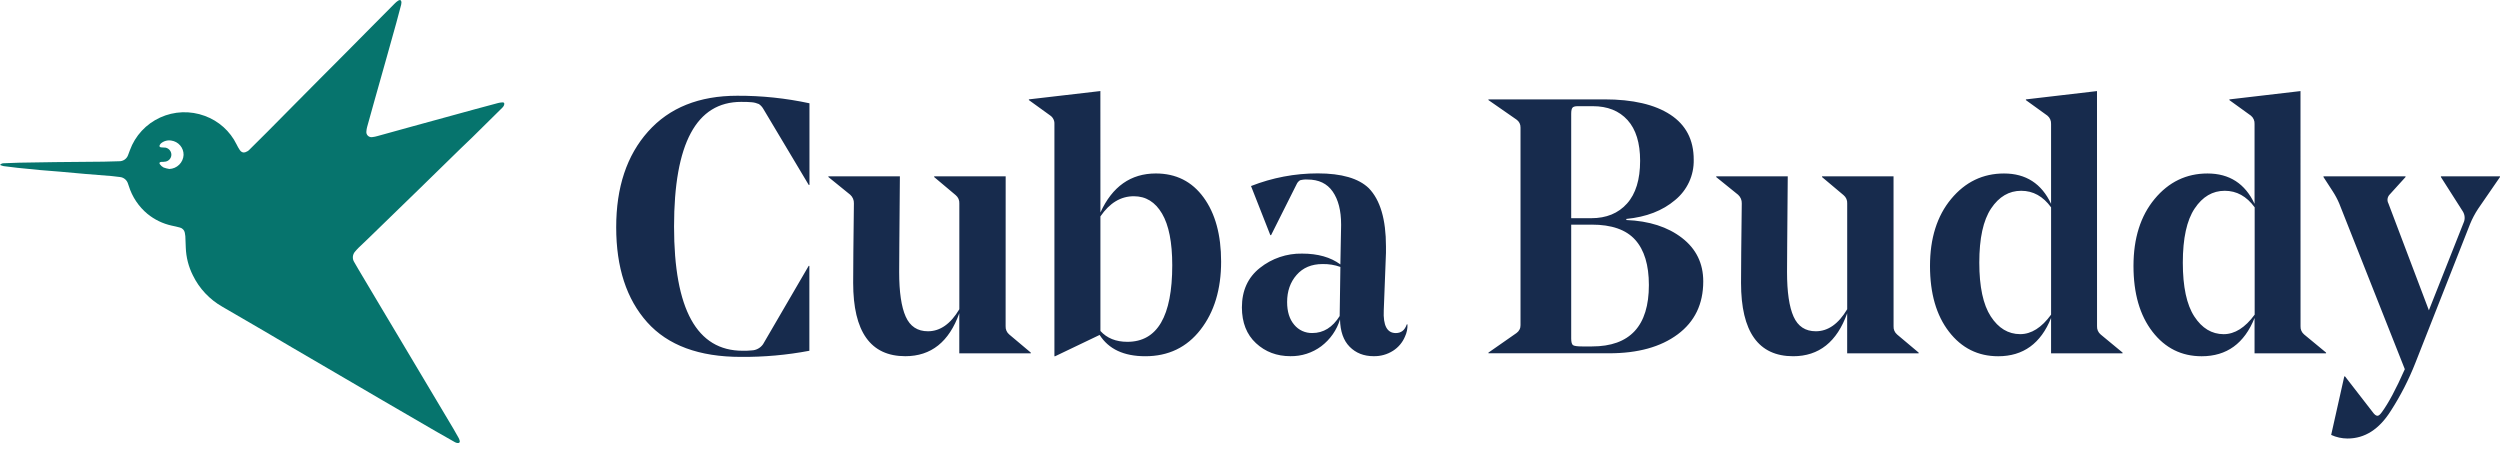 <svg width="150" height="27" viewBox="0 0 150 27" fill="none" xmlns="http://www.w3.org/2000/svg">
<g clip-path="url(#clip0_244_1711)">
<path fill-rule="evenodd" clip-rule="evenodd" d="M30.256 6.202C30.241 6.14 30.172 6.139 30.118 6.145C30.039 6.15 29.96 6.163 29.884 6.182C29.425 6.302 28.966 6.426 28.507 6.552C27.256 6.893 26.004 7.236 24.754 7.581C24.047 7.776 23.341 7.973 22.638 8.166C22.543 8.194 22.446 8.214 22.348 8.225C22.3 8.235 22.25 8.233 22.203 8.219C22.157 8.206 22.114 8.182 22.078 8.149C22.042 8.116 22.015 8.075 21.998 8.03C21.982 7.985 21.976 7.936 21.983 7.888C21.988 7.796 22.004 7.705 22.028 7.617C22.172 7.095 22.317 6.575 22.463 6.055C22.698 5.218 22.934 4.381 23.171 3.545C23.374 2.826 23.575 2.107 23.774 1.389C23.877 1.019 23.973 0.648 24.07 0.279C24.081 0.236 24.087 0.192 24.087 0.147C24.087 0.013 24.007 -0.033 23.895 0.036C23.816 0.088 23.742 0.149 23.677 0.217C23.21 0.684 22.744 1.153 22.28 1.624C21.75 2.16 21.218 2.696 20.687 3.232L19.124 4.8L17.561 6.376C17.062 6.881 16.562 7.385 16.062 7.89C15.707 8.246 15.349 8.6 14.992 8.954C14.956 8.995 14.915 9.031 14.871 9.062C14.683 9.177 14.527 9.195 14.39 9.006C14.316 8.896 14.25 8.781 14.193 8.661C13.805 7.87 13.123 7.258 12.289 6.954C11.858 6.794 11.399 6.72 10.939 6.736C10.479 6.753 10.026 6.86 9.608 7.052C9.19 7.243 8.814 7.514 8.503 7.851C8.192 8.187 7.951 8.581 7.795 9.01C7.76 9.1 7.725 9.191 7.691 9.287C7.655 9.403 7.581 9.504 7.481 9.574C7.381 9.644 7.261 9.679 7.138 9.675C6.832 9.685 6.525 9.696 6.218 9.7C5.247 9.711 4.276 9.716 3.304 9.727C2.587 9.735 1.869 9.748 1.15 9.761C0.843 9.768 0.537 9.782 0.23 9.795C0.186 9.793 0.143 9.801 0.103 9.819C0.063 9.837 0.028 9.863 0 9.897C0.069 9.926 0.141 9.949 0.214 9.967C0.494 10.005 0.773 10.04 1.053 10.07C1.507 10.117 1.961 10.161 2.413 10.204C2.808 10.239 3.203 10.266 3.6 10.3C4.108 10.345 4.615 10.391 5.124 10.437C5.651 10.482 6.18 10.52 6.707 10.564C6.875 10.579 7.043 10.598 7.209 10.623C7.316 10.636 7.417 10.679 7.499 10.748C7.582 10.816 7.643 10.906 7.675 11.007C7.694 11.058 7.711 11.11 7.728 11.16C7.932 11.816 8.323 12.399 8.854 12.839C9.274 13.18 9.768 13.419 10.297 13.536C10.466 13.574 10.637 13.606 10.803 13.655C10.876 13.674 10.941 13.714 10.991 13.769C11.042 13.824 11.076 13.892 11.089 13.965C11.105 14.032 11.115 14.1 11.12 14.168C11.132 14.399 11.142 14.628 11.147 14.859C11.167 15.435 11.312 16.001 11.571 16.517C11.956 17.311 12.575 17.97 13.346 18.407C14.174 18.891 15.005 19.369 15.834 19.854C16.397 20.183 16.958 20.515 17.522 20.848L20.684 22.694L22.966 24.028C24.016 24.636 25.065 25.247 26.116 25.859C26.509 26.087 26.905 26.311 27.302 26.534C27.345 26.558 27.392 26.573 27.441 26.58C27.563 26.595 27.61 26.54 27.578 26.426C27.564 26.374 27.544 26.323 27.518 26.276C27.413 26.087 27.306 25.899 27.197 25.712C26.843 25.116 26.488 24.52 26.132 23.925L25.06 22.126C24.702 21.523 24.344 20.923 23.987 20.326L22.912 18.525C22.446 17.742 21.981 16.96 21.516 16.179C21.425 16.031 21.34 15.883 21.257 15.732C21.191 15.632 21.162 15.513 21.173 15.394C21.184 15.276 21.236 15.164 21.319 15.078C21.381 15.008 21.44 14.936 21.508 14.871C21.699 14.685 21.895 14.505 22.086 14.319C22.613 13.808 23.141 13.296 23.668 12.782C24.17 12.295 24.672 11.807 25.175 11.318C25.997 10.516 26.818 9.713 27.639 8.911C27.866 8.69 28.096 8.477 28.323 8.255C28.925 7.664 29.526 7.072 30.124 6.477C30.164 6.441 30.198 6.398 30.224 6.351C30.251 6.306 30.262 6.253 30.256 6.202ZM10.16 10.139C10.041 10.121 9.925 10.09 9.813 10.049C9.727 10.003 9.653 9.938 9.596 9.859C9.533 9.778 9.579 9.719 9.68 9.714C9.767 9.715 9.854 9.709 9.94 9.695C10.038 9.675 10.126 9.622 10.189 9.544C10.252 9.466 10.284 9.369 10.282 9.269C10.279 9.172 10.242 9.078 10.178 9.003C10.114 8.928 10.027 8.877 9.93 8.858C9.845 8.848 9.761 8.843 9.676 8.843C9.575 8.837 9.538 8.775 9.593 8.688C9.605 8.664 9.621 8.641 9.639 8.62C9.724 8.542 9.826 8.485 9.937 8.453C10.048 8.42 10.165 8.414 10.278 8.434C10.486 8.464 10.676 8.568 10.811 8.727C10.947 8.885 11.019 9.088 11.015 9.296C11.004 9.517 10.911 9.726 10.752 9.882C10.594 10.038 10.383 10.13 10.16 10.139Z" fill="#06746D"/>
<path d="M38.886 7.891C40.164 6.46 41.947 5.745 44.235 5.745C45.692 5.739 47.144 5.891 48.568 6.197V11.096H48.524L45.808 6.547C45.741 6.426 45.648 6.322 45.534 6.243C45.398 6.185 45.254 6.148 45.107 6.135C44.961 6.12 44.75 6.113 44.468 6.113C41.784 6.113 40.443 8.606 40.443 13.59C40.443 18.56 41.813 21.045 44.556 21.045C44.739 21.049 44.921 21.042 45.103 21.024C45.238 21.02 45.369 20.984 45.486 20.919C45.604 20.855 45.705 20.765 45.782 20.655L48.52 15.954H48.562V21.046C47.208 21.302 45.832 21.425 44.454 21.414C41.946 21.414 40.072 20.721 38.831 19.335C37.591 17.948 36.971 16.049 36.972 13.638C36.97 11.237 37.608 9.321 38.886 7.891ZM60.337 19.572C60.332 19.667 60.349 19.761 60.387 19.847C60.425 19.934 60.483 20.01 60.556 20.07L61.847 21.155V21.199H57.557V18.794C56.945 20.512 55.865 21.372 54.319 21.372C52.234 21.372 51.191 19.906 51.19 16.973C51.19 16.106 51.205 14.517 51.234 12.205C51.238 12.108 51.221 12.011 51.183 11.921C51.145 11.831 51.087 11.751 51.015 11.685L49.703 10.621V10.579H53.993C53.993 10.593 53.99 11.041 53.982 11.922C53.975 12.803 53.968 13.714 53.96 14.653C53.953 15.592 53.95 16.148 53.95 16.322C53.95 17.521 54.081 18.413 54.343 18.998C54.605 19.584 55.05 19.876 55.678 19.876C56.409 19.876 57.036 19.436 57.56 18.554V12.206C57.565 12.112 57.549 12.018 57.511 11.931C57.472 11.844 57.414 11.768 57.341 11.708L56.05 10.623V10.579H60.34L60.337 19.572ZM66.025 12.749C66.74 11.188 67.849 10.408 69.351 10.408C70.562 10.408 71.517 10.888 72.217 11.849C72.917 12.81 73.267 14.092 73.267 15.696C73.267 17.358 72.856 18.72 72.031 19.781C71.207 20.843 70.102 21.374 68.716 21.374C67.433 21.374 66.52 20.948 65.978 20.096L63.309 21.374H63.265V7.436C63.27 7.339 63.25 7.243 63.208 7.156C63.166 7.069 63.103 6.993 63.024 6.937L61.733 6.005V5.962L66.023 5.463L66.025 12.749ZM66.025 12.987V19.859C66.419 20.293 66.959 20.51 67.644 20.509C69.439 20.509 70.335 18.978 70.335 15.915C70.335 14.543 70.131 13.509 69.723 12.816C69.315 12.122 68.753 11.775 68.038 11.775C67.251 11.771 66.579 12.174 66.025 12.984V12.987ZM80.466 13.547V13.457C80.466 12.633 80.298 11.979 79.963 11.495C79.628 11.012 79.124 10.771 78.453 10.772C78.302 10.762 78.15 10.777 78.004 10.816C77.912 10.873 77.84 10.956 77.797 11.054L76.265 14.109H76.22L75.061 11.162C76.335 10.661 77.694 10.403 79.065 10.403C80.494 10.403 81.515 10.7 82.128 11.292C82.815 12 83.158 13.164 83.158 14.782V15.173L83.026 18.619C82.983 19.529 83.223 19.984 83.749 19.984C84.07 19.984 84.289 19.811 84.406 19.464H84.449C84.458 19.718 84.406 19.971 84.296 20.201C84.15 20.547 83.903 20.841 83.585 21.045C83.237 21.268 82.829 21.381 82.414 21.371C81.831 21.371 81.353 21.183 80.981 20.807C80.608 20.432 80.415 19.883 80.401 19.16C80.208 19.803 79.813 20.368 79.275 20.775C78.742 21.172 78.092 21.381 77.425 21.371C76.608 21.371 75.919 21.111 75.358 20.59C74.797 20.07 74.516 19.355 74.514 18.445C74.514 17.433 74.876 16.642 75.598 16.072C76.314 15.503 77.207 15.2 78.125 15.216C79.073 15.216 79.839 15.433 80.422 15.866L80.466 13.547ZM77.797 16.495C77.417 16.928 77.227 17.471 77.227 18.122C77.227 18.7 77.37 19.155 77.654 19.487C77.785 19.646 77.951 19.773 78.138 19.859C78.326 19.944 78.531 19.986 78.737 19.982C79.406 19.982 79.954 19.642 80.38 18.963L80.424 16.016C80.08 15.894 79.717 15.835 79.351 15.843C78.694 15.844 78.176 16.061 77.797 16.495ZM96.263 5.962C97.967 5.962 99.287 6.269 100.223 6.882C101.159 7.496 101.626 8.397 101.623 9.584C101.634 10.046 101.538 10.504 101.344 10.924C101.149 11.344 100.861 11.715 100.501 12.008C99.75 12.644 98.776 13.02 97.58 13.136V13.201C98.951 13.257 100.064 13.615 100.917 14.273C101.77 14.931 102.196 15.802 102.195 16.884C102.195 18.242 101.684 19.301 100.663 20.06C99.642 20.819 98.271 21.198 96.55 21.197H89.306V21.157L90.99 19.982C91.067 19.929 91.129 19.857 91.171 19.774C91.214 19.691 91.234 19.599 91.231 19.505V7.652C91.234 7.559 91.214 7.467 91.172 7.383C91.129 7.3 91.067 7.229 90.99 7.175L89.306 6.005V5.962H96.263ZM94.272 13.092H95.475C96.38 13.092 97.094 12.8 97.62 12.214C98.145 11.629 98.407 10.773 98.407 9.646C98.407 8.577 98.156 7.763 97.653 7.205C97.149 6.648 96.453 6.37 95.563 6.371H94.666C94.505 6.371 94.4 6.4 94.349 6.461C94.298 6.523 94.272 6.642 94.272 6.829V13.092ZM94.272 13.482V20.308C94.272 20.525 94.309 20.659 94.382 20.71C94.455 20.76 94.638 20.786 94.93 20.786H95.52C97.796 20.786 98.933 19.558 98.933 17.101C98.933 15.902 98.659 14.998 98.112 14.389C97.564 13.779 96.693 13.476 95.497 13.478L94.272 13.482ZM113.614 19.572C113.608 19.666 113.624 19.761 113.661 19.848C113.699 19.934 113.756 20.011 113.829 20.072L115.12 21.157V21.201H110.83V18.796C110.217 20.514 109.137 21.374 107.591 21.374C105.506 21.374 104.463 19.908 104.462 16.975C104.462 16.108 104.477 14.519 104.506 12.207C104.51 12.11 104.493 12.013 104.455 11.923C104.417 11.833 104.36 11.753 104.288 11.687L102.974 10.625V10.579H107.265C107.265 10.593 107.261 11.041 107.254 11.922C107.246 12.803 107.239 13.714 107.232 14.653C107.224 15.592 107.221 16.148 107.222 16.322C107.222 17.521 107.353 18.413 107.615 18.998C107.877 19.584 108.322 19.876 108.95 19.876C109.68 19.876 110.307 19.436 110.832 18.554V12.206C110.838 12.112 110.821 12.018 110.783 11.931C110.745 11.844 110.686 11.768 110.613 11.708L109.322 10.623V10.579H113.612L113.614 19.572ZM125.822 19.572C125.817 19.667 125.834 19.761 125.872 19.847C125.91 19.934 125.968 20.01 126.041 20.07L127.354 21.155V21.199H123.064V19.078C122.451 20.609 121.393 21.375 119.892 21.375C118.681 21.375 117.696 20.884 116.938 19.901C116.179 18.919 115.8 17.604 115.8 15.957C115.8 14.296 116.223 12.955 117.069 11.937C117.915 10.918 118.972 10.409 120.241 10.409C121.554 10.409 122.495 11.016 123.064 12.23V7.438C123.069 7.343 123.052 7.249 123.014 7.162C122.977 7.076 122.919 6.999 122.845 6.939L121.554 6.007V5.964L125.82 5.465L125.822 19.572ZM123.065 18.879V12.441C122.585 11.778 121.987 11.447 121.272 11.447C120.541 11.447 119.94 11.801 119.466 12.509C118.993 13.217 118.757 14.3 118.758 15.758C118.758 17.204 118.988 18.281 119.447 18.986C119.906 19.692 120.494 20.046 121.209 20.049C121.878 20.049 122.497 19.659 123.065 18.879ZM138.032 19.572C138.027 19.666 138.043 19.761 138.081 19.847C138.119 19.934 138.177 20.01 138.25 20.07L139.564 21.155V21.199H135.273V19.078C134.66 20.609 133.602 21.375 132.101 21.375C130.89 21.375 129.905 20.884 129.147 19.901C128.388 18.919 128.009 17.604 128.009 15.957C128.009 14.296 128.432 12.955 129.278 11.937C130.124 10.918 131.181 10.409 132.45 10.409C133.764 10.409 134.705 11.016 135.273 12.23V7.438C135.279 7.343 135.262 7.249 135.224 7.162C135.186 7.075 135.128 6.999 135.054 6.939L133.764 6.007V5.964L138.03 5.465L138.032 19.572ZM135.28 18.879V12.441C134.798 11.778 134.2 11.447 133.485 11.447C132.755 11.447 132.153 11.801 131.68 12.509C131.206 13.217 130.969 14.301 130.969 15.759C130.969 17.206 131.199 18.282 131.659 18.988C132.119 19.694 132.706 20.048 133.42 20.051C134.088 20.049 134.708 19.659 135.28 18.879ZM139.87 26.095L140.657 22.584H140.701L142.364 24.73C142.466 24.874 142.561 24.947 142.649 24.947C142.721 24.947 142.809 24.874 142.911 24.73C143.305 24.196 143.765 23.336 144.289 22.151L140.352 12.205C140.242 11.949 140.11 11.702 139.957 11.468L139.409 10.623V10.579H144.332V10.622L143.369 11.684C143.305 11.754 143.265 11.841 143.253 11.934C143.241 12.027 143.259 12.122 143.304 12.204L145.733 18.619L147.811 13.375C147.863 13.265 147.886 13.144 147.878 13.023C147.87 12.902 147.832 12.785 147.767 12.682L146.455 10.623V10.579H149.999V10.622L148.686 12.529C148.497 12.816 148.336 13.121 148.205 13.439L144.919 21.783C144.526 22.782 144.035 23.74 143.453 24.644C142.756 25.755 141.89 26.311 140.854 26.311C140.514 26.31 140.178 26.237 139.87 26.095Z" fill="#172B4D"/>
</g>
<defs>
<clipPath id="clip0_244_1711">
<rect width="150" height="26.582" fill="white"/>
</clipPath>
</defs>
</svg>
